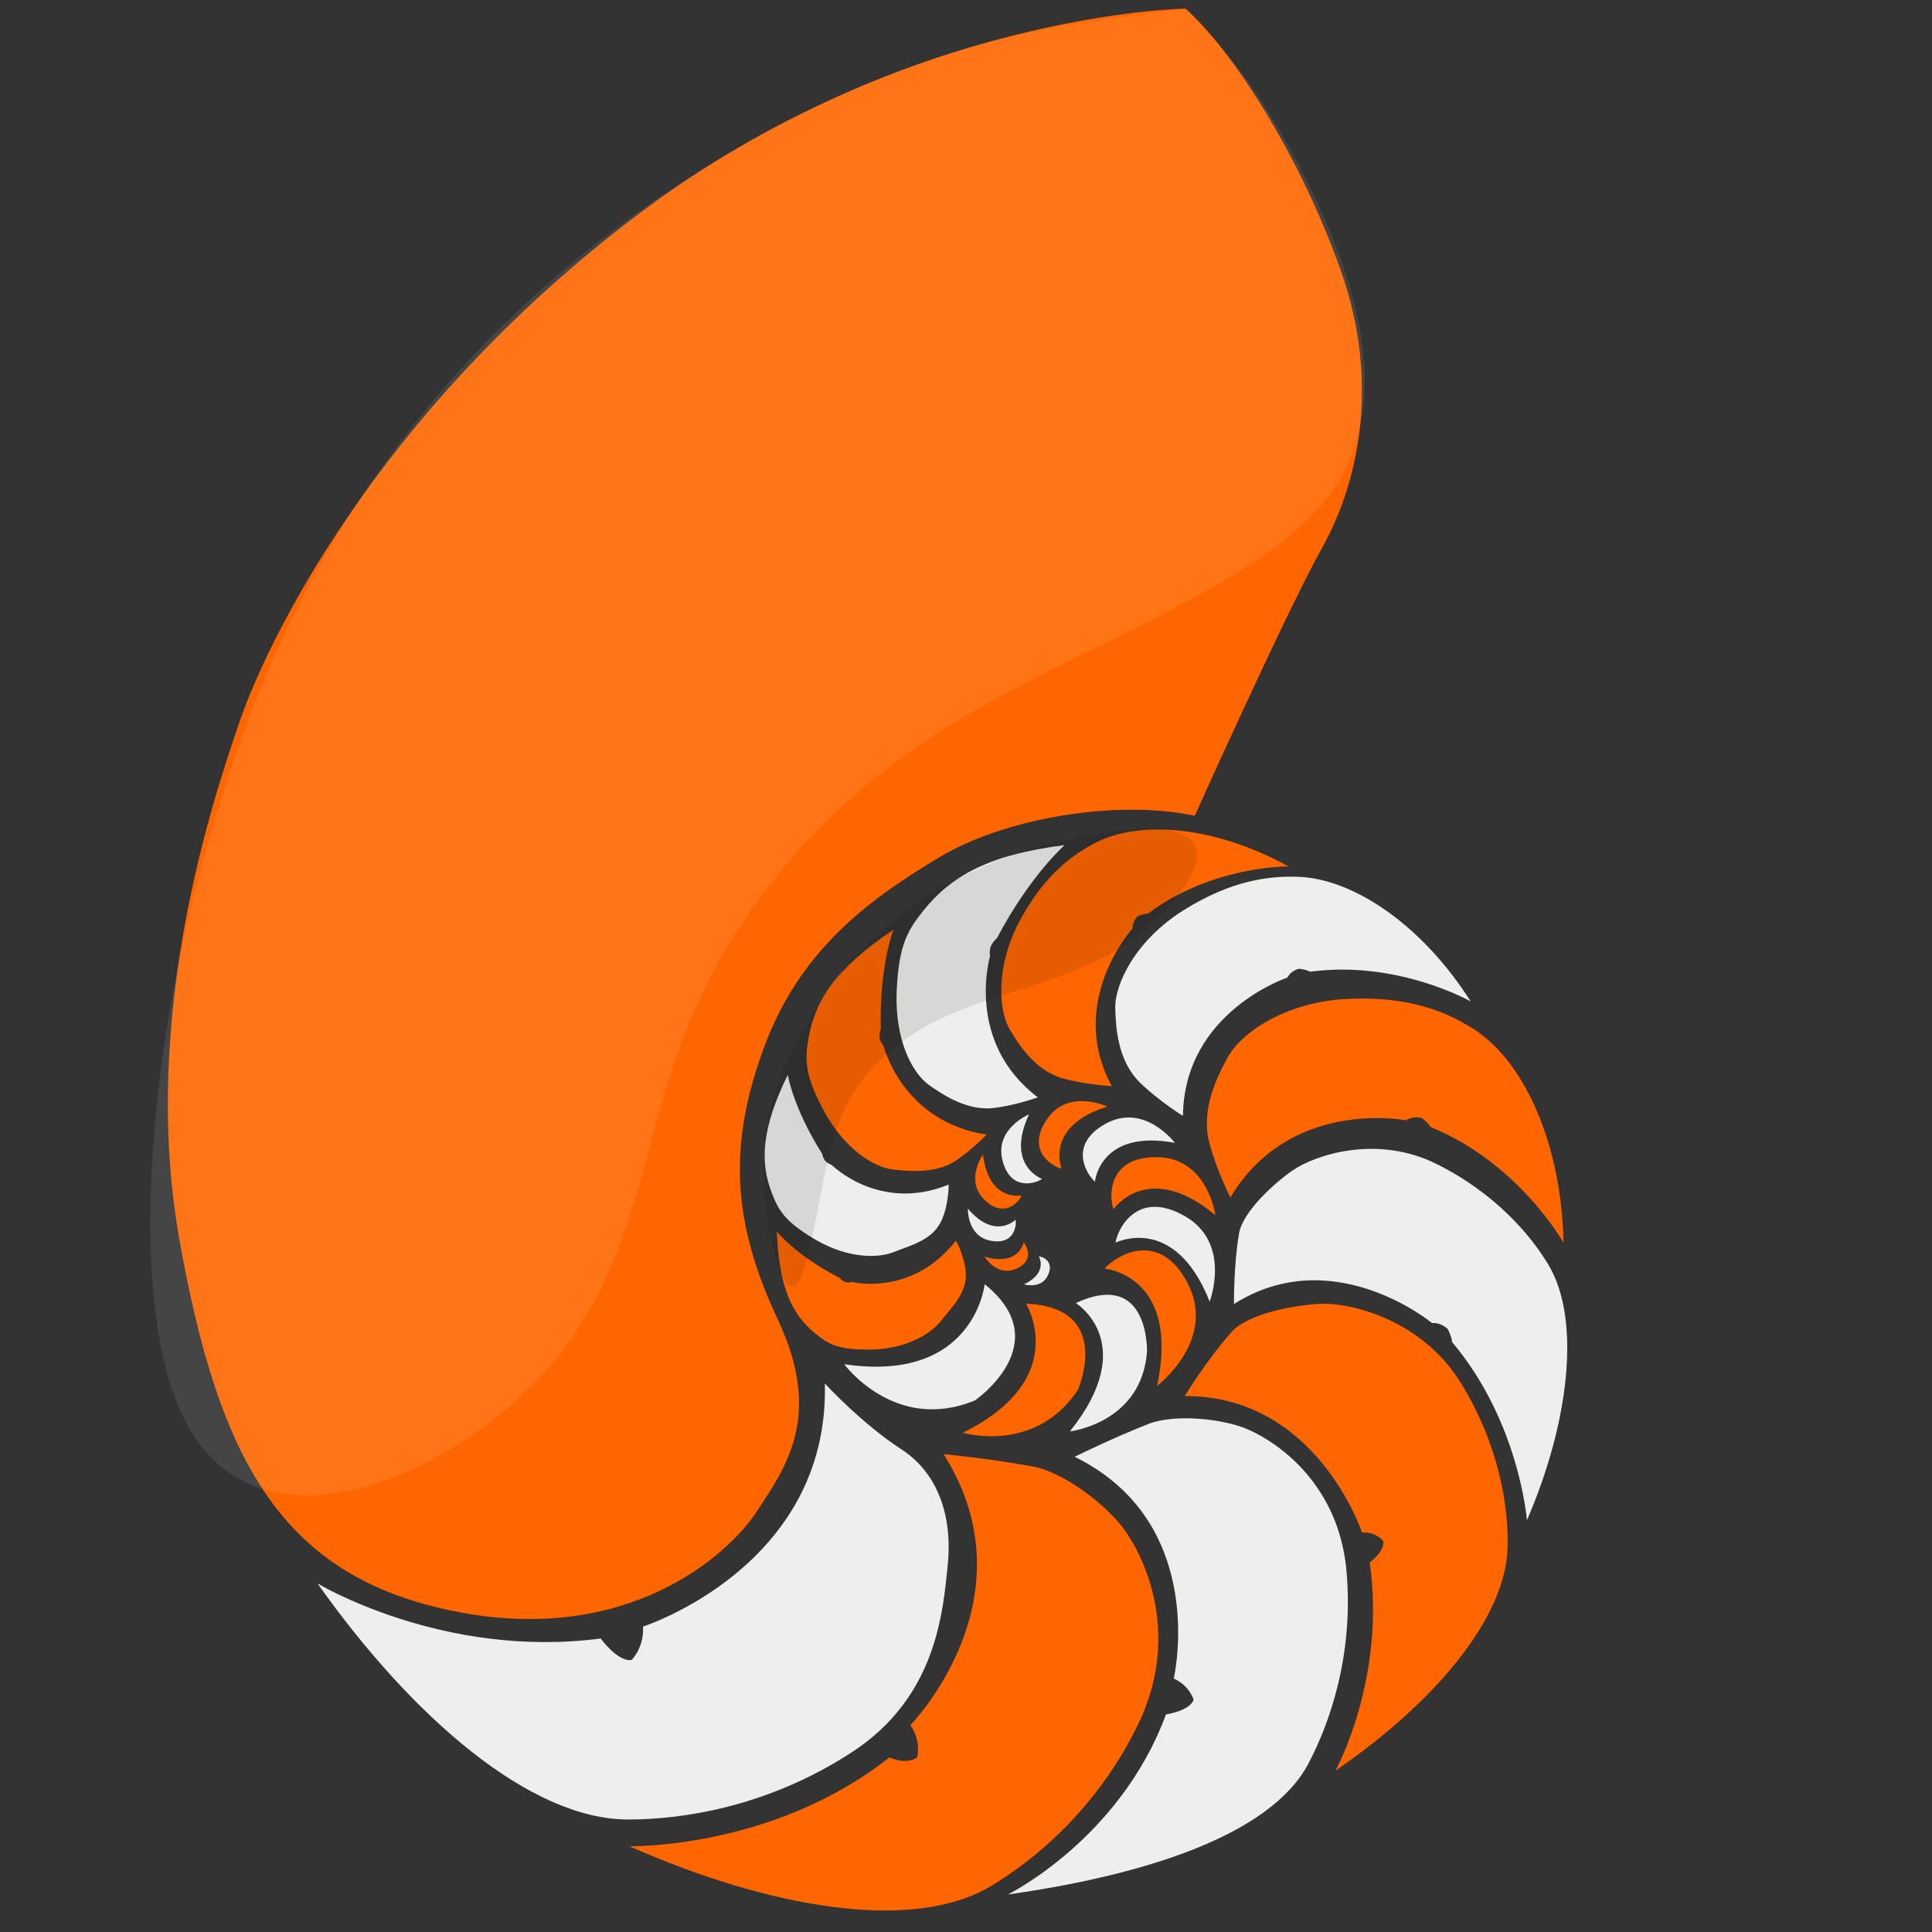 <?xml version="1.0" encoding="UTF-8" standalone="no"?>
<!-- Created with Inkscape (http://www.inkscape.org/) -->

<svg
   xmlns:dc="http://purl.org/dc/elements/1.1/"
   xmlns:cc="http://creativecommons.org/ns#"
   xmlns:rdf="http://www.w3.org/1999/02/22-rdf-syntax-ns#"
   xmlns:svg="http://www.w3.org/2000/svg"
   xmlns="http://www.w3.org/2000/svg"
   xmlns:sodipodi="http://sodipodi.sourceforge.net/DTD/sodipodi-0.dtd"
   xmlns:inkscape="http://www.inkscape.org/namespaces/inkscape"
   width="64px"
   height="64px"
   viewBox="0 0 64 64"
   version="1.1"
   id="SVGRoot"
   sodipodi:docname="org.gnome.Nautilus.svg"
   inkscape:version="0.92.0 r">
  <rect x="0" y="0" width="64" height="64" fill="#333333" stroke="none"/>
  <sodipodi:namedview
     id="base"
     pagecolor="#ffffff"
     bordercolor="#666666"
     borderopacity="1.0"
     inkscape:pageopacity="0.0"
     inkscape:pageshadow="2"
     inkscape:zoom="4"
     inkscape:cx="-27.859263"
     inkscape:cy="17.593445"
     inkscape:document-units="px"
     inkscape:current-layer="layer1"
     showgrid="false"
     inkscape:window-width="1366"
     inkscape:window-height="701"
     inkscape:window-x="0"
     inkscape:window-y="0"
     inkscape:window-maximized="1"
     inkscape:grid-bbox="true"
     inkscape:pagecheckerboard="true" />
  <defs
     id="defs4485">
    <inkscape:path-effect
       effect="bspline"
       id="path-effect5785"
       is_visible="true"
       weight="33.333"
       steps="2"
       helper_size="0"
       apply_no_weight="true"
       apply_with_weight="true"
       only_selected="false" />
    <inkscape:path-effect
       effect="bspline"
       id="path-effect5773"
       is_visible="true"
       weight="33.333"
       steps="2"
       helper_size="0"
       apply_no_weight="true"
       apply_with_weight="true"
       only_selected="false" />
    <inkscape:path-effect
       effect="bspline"
       id="path-effect5769"
       is_visible="true"
       weight="33.333"
       steps="2"
       helper_size="0"
       apply_no_weight="true"
       apply_with_weight="true"
       only_selected="false" />
    <inkscape:path-effect
       effect="bspline"
       id="path-effect5757"
       is_visible="true"
       weight="33.333"
       steps="2"
       helper_size="0"
       apply_no_weight="true"
       apply_with_weight="true"
       only_selected="false" />
  </defs>
  <g
     id="layer1"
     inkscape:groupmode="layer"
     inkscape:label="Layer 1">
    <g
       id="g5565"
       transform="matrix(0.207,0,0,0.207,-19.216,-12.239)"
       style="fill:#ffffff">
      <title
         id="title5537">Layer 1</title>
      <path
         d="m 284.027,189.669 c 0,0 14.856,-33.049 20.314,-42.752 5.458,-9.703 9.703,-25.772 3.032,-44.571 -6.671,-18.799 -17.587,-35.477 -24.863,-41.843 0,0 -44.571,0.607 -87.323,32.747 -42.752,32.14 -60.035,69.737 -63.977,81.259 -3.942,11.522 -16.07,46.699 -9.703,82.78 6.367,36.081 16.676,54.274 44.268,59.731 27.592,5.457 43.662,-9.097 48.21,-16.07 4.548,-6.973 10.612,-15.161 3.335,-30.624 -7.277,-15.463 -8.102,-27.894 -2.08,-43.964 6.022,-16.07 17.847,-23.953 27.853,-30.018 10.006,-6.064 27.896,-9.409 40.934,-6.675 z"
         id="svg_1"
         inkscape:connector-curvature="0"
         style="fill:#ff6600;stroke:#231f20;stroke-width:0" />
      <path
         d="m 143.645,312.527 c 0,0 20.082,12.135 45.318,8.806 0,0 2.685,3.759 4.94,3.437 0,0 2.041,-1.985 1.826,-5.342 0,0 29.854,-9.588 29.103,-38.902 0,0 5.799,6.338 12.242,10.526 6.443,4.188 8.162,11.705 7.41,18.686 -0.752,6.981 -1.612,20.83 -15.25,29.744 -13.638,8.914 -27.422,10.82 -35.867,10.82 -15.786,0 -34.688,-16.514 -49.722,-37.775 z"
         id="svg_2"
         inkscape:connector-curvature="0"
         style="fill:#eeeeec;stroke:#231f20;stroke-width:0" />
      <path
         d="m 193.542,354.582 c 0,0 23.001,0.501 41.615,-14.22 0,0 2.802,1.305 4.454,-0.03 0,0 0.687,-2.561 -1.086,-5.139 0,0 19.888,-20.313 5.306,-43.361 0,0 7.246,0.685 14.288,1.976 5.024,0.921 12.012,6.307 14.812,10.339 3.725,5.365 8.645,17.404 1.978,31.043 -6.665,13.64 -16.789,21.75 -23.55,25.787 -12.637,7.546 -35.644,3.395 -57.817,-6.395 z"
         id="svg_3"
         inkscape:connector-curvature="0"
         style="fill:#ff6600;stroke:#231f20;stroke-width:0" />
      <path
         d="m 254.129,362.298 c 0,0 17.903,-8.827 25.295,-28.81 0,0 3.783,-0.555 4.426,-2.349 0,0 -0.652,-2.271 -3.182,-3.396 0,0 5.795,-24.838 -15.859,-35.488 0,0 5.82,-2.898 11.765,-5.239 4.241,-1.671 12.021,-0.872 15.997,0.875 5.293,2.323 14.555,9.16 15.744,22.68 1.191,13.521 -2.781,24.468 -6.067,30.729 C 296.106,353.003 275.47,359.281 254.129,362.298 Z"
         id="svg_4"
         inkscape:connector-curvature="0"
         style="fill:#eeeeec;stroke:#231f20;stroke-width:0" />
      <path
         d="m 306.544,342.491 c 0,0 8.117,-14.685 5.488,-33.319 0,0 2.366,-1.739 2.172,-3.398 0,0 -0.992,-1.507 -3.416,-1.404 0,0 -7.21,-21.916 -28.368,-21.836 0,0 3.791,-6.141 7.546,-10.296 2.679,-2.965 10.259,-4.279 14.063,-4.458 5.061,-0.238 16.432,2.594 22.638,12.746 6.208,10.152 7.57,19.933 7.432,26.131 -0.258,11.583 -11.975,25.144 -27.555,35.834 z"
         id="svg_5"
         inkscape:connector-curvature="0"
         style="fill:#ff6600;stroke:#231f20;stroke-width:0" />
      <path
         d="m 337.183,302.41 c 0,0 -1.188,-15.722 -11.976,-28.522 0,0 -0.022,-0.756 -0.683,-2.056 0,0 -1.051,-1.104 -2.525,-0.975 0,0 -15.792,-13.108 -31.697,-3.05 0,0 -0.046,-6.417 0.819,-11.323 0.618,-3.501 5.709,-8.074 8.49,-10.007 3.7,-2.57 13.608,-5.811 23.083,-1.094 9.477,4.718 15.125,11.443 17.952,16.18 5.281,8.851 3.225,25.428 -3.463,40.847 z"
         id="svg_6"
         inkscape:connector-curvature="0"
         style="fill:#eeeeec;stroke:#231f20;stroke-width:0" />
      <path
         d="m 343.04,258.006 c 0,0 -7.135,-12.766 -21.286,-18.536 0,0 -0.314,-0.63 -1.382,-1.422 0,0 -1.322,-0.439 -2.524,0.363 0,0 -18.524,-3.675 -28.12,12.337 0,0 -2.177,-4.208 -3.374,-8.769 -1.418,-5.401 1.365,-10.746 2.976,-13.692 2.142,-3.92 9.313,-8.852 19.201,-9.315 9.89,-0.461 15.832,2.117 20.078,4.802 7.935,5.015 14.106,18.015 14.431,34.232 z"
         id="svg_7"
         inkscape:connector-curvature="0"
         style="fill:#ff6600;stroke:#231f20;stroke-width:0" />
      <path
         d="m 328.187,219.382 c 0,0 -11.684,-6.648 -25.706,-4.751 0,0 -0.544,-0.345 -1.771,-0.479 0,0 -1.263,0.256 -1.85,1.413 0,0 -16.539,5.477 -16.72,22.137 0,0 -3.713,-2.27 -6.805,-5.251 -3.663,-3.531 -3.938,-8.903 -4.029,-11.901 -0.121,-3.984 3.308,-11.007 11.001,-15.802 7.695,-4.794 13.655,-5.471 18.31,-5.306 8.697,0.31 19.72,7.573 27.57,19.94 z"
         id="svg_8"
         inkscape:connector-curvature="0"
         style="fill:#eeeeec;stroke:#231f20;stroke-width:0" />
      <path
         d="m 299.048,197.781 c 0,0 -12.249,-0.174 -22.521,7.568 0,0 -0.586,-0.036 -1.619,0.399 0,0 -0.887,0.767 -0.832,1.957 0,0 -10.661,11.738 -3.33,25.226 0,0 -3.963,-0.181 -7.754,-1.209 -4.489,-1.221 -7.117,-5.423 -8.535,-7.796 -1.883,-3.152 -2.313,-10.323 1.637,-17.594 3.953,-7.268 8.377,-10.453 12.143,-12.383 7.036,-3.603 19.038,-2.642 30.811,3.832 z"
         id="svg_9"
         inkscape:connector-curvature="0"
         style="fill:#ff6600;stroke:#231f20;stroke-width:0" />
      <path
         d="m 263.215,194.366 c 0,0 -5.492,4.762 -10.874,14.939 0,0 -0.389,0.231 -0.905,1.153 0,0 -0.349,0.724 -0.169,1.708 0,0 -4.055,13.705 7.651,22.566 0,0 -3.387,1.239 -6.98,1.7 -4.256,0.543 -8.191,-2.097 -10.357,-3.611 -2.878,-2.012 -5.552,-7.444 -5.258,-15 0.297,-7.553 1.861,-9.927 4.21,-12.888 4.389,-5.531 10.395,-9.02 22.682,-10.567 z"
         id="svg_10"
         inkscape:connector-curvature="0"
         style="fill:#eeeeec;stroke:#231f20;stroke-width:0" />
      <path
         d="m 235.805,207.909 c 0,0 -2.286,5.896 -2.015,15.915 0,0 -0.21,0.336 -0.209,1.256 0,0 0.046,0.697 0.641,1.381 0,0 2.956,12.188 16.492,14.225 0,0 -2.184,2.332 -4.889,4.153 -3.207,2.152 -7.602,1.729 -10.05,1.448 -3.252,-0.373 -7.897,-3.458 -11.102,-9.385 -3.201,-5.926 -3.014,-8.389 -2.458,-11.622 1.042,-6.042 4.325,-11.175 13.59,-17.371 z"
         id="svg_11"
         inkscape:connector-curvature="0"
         style="fill:#ff6600;stroke:#231f20;stroke-width:0" />
      <path
         d="m 218.893,231.129 c 0,0 0.887,5.376 5.528,12.655 0,0 -0.01,0.343 0.398,1.02 0,0 0.344,0.495 1.095,0.735 0,0 7.625,7.687 18.735,3.156 0,0 0.025,3.331 -1.209,5.882 -1.465,3.02 -4.749,3.787 -7.576,4.915 -2.665,1.063 -7.486,0.967 -12.527,-1.982 -5.037,-2.949 -5.987,-4.854 -7,-7.489 -1.89,-4.929 -1.688,-10.184 2.556,-18.892 z"
         id="svg_12"
         inkscape:connector-curvature="0"
         style="fill:#eeeeec;stroke:#231f20;stroke-width:0" />
      <path
         d="m 217.148,256.201 c 0,0 3.068,3.859 10.029,7.408 0,0 0.141,0.279 0.769,0.62 0,0 0.497,0.227 1.214,0.052 0,0 9.571,2.42 16.653,-6.614 0,0 1.474,2.646 1.581,5.283 0.123,3.128 -2.22,5.342 -4.033,7.62 -1.709,2.149 -5.683,4.425 -11.08,4.526 -5.394,0.104 -7,-0.954 -8.975,-2.564 -3.69,-3.014 -5.818,-7.308 -6.158,-16.331 z"
         id="svg_13"
         inkscape:connector-curvature="0"
         style="fill:#ff6600;stroke:#231f20;stroke-width:0" />
      <path
         d="m 250.408,264.633 c 0,0 -1.631,15.89 -22.475,12.809 0,0 8.096,11.058 20.904,5.801 0,-0.001 13.352,-9.125 1.571,-18.61 z"
         id="svg_14"
         inkscape:connector-curvature="0"
         style="fill:#eeeeec;stroke:#231f20;stroke-width:0" />
      <path
         d="m 257.035,267.757 c 0,0 7.376,12.02 -10.117,20.646 0,0 11.538,3.479 18.412,-6.853 0,0.001 5.791,-13.224 -8.295,-13.793 z"
         id="svg_15"
         inkscape:connector-curvature="0"
         style="fill:#ff6600;stroke:#231f20;stroke-width:0" />
      <path
         d="m 264.988,267.65 c 0,0 10.399,6.391 -0.94,20.54 0,0 11.468,-1.307 12.338,-12.742 -3e-5,0 0.429,-13.26 -11.398,-7.798 z"
         id="svg_16"
         inkscape:connector-curvature="0"
         style="fill:#eeeeec;stroke:#231f20;stroke-width:0" />
      <path
         d="m 269.594,262.142 c 0,0 12.164,1.021 8.413,18.762 0,0 9.506,-7.213 4.966,-16.251 -4.539,-9.039 -11.668,-4.501 -13.379,-2.511 z"
         id="svg_17"
         inkscape:connector-curvature="0"
         style="fill:#ff6600;stroke:#231f20;stroke-width:0" />
      <path
         d="m 271.349,257.995 c 0,0 9.445,-4.779 15.066,9.426 0,0 3.596,-9.385 -4.021,-13.704 -7.617,-4.321 -10.725,2.102 -11.045,4.278 z"
         id="svg_18"
         inkscape:connector-curvature="0"
         style="fill:#eeeeec;stroke:#231f20;stroke-width:0" />
      <path
         d="m 271.02,252.632 c 0,0 5.516,-8.023 16.317,0.963 0,0 -1.237,-9.16 -9.29,-9.287 -8.053,-0.129 -7.729,6.426 -7.027,8.324 z"
         id="svg_19"
         inkscape:connector-curvature="0"
         style="fill:#ff6600;stroke:#231f20;stroke-width:0" />
      <path
         d="m 268.052,248.221 c 0,0 0.775,-8.434 12.794,-6.206 0,0 -4.833,-6.427 -10.999,-3.099 -6.166,3.325 -3.134,8.163 -1.795,9.305 z"
         id="svg_20"
         inkscape:connector-curvature="0"
         style="fill:#eeeeec;stroke:#231f20;stroke-width:0" />
      <path
         d="m 262.726,246.141 c 0,0 -2.808,-6.784 7.313,-9.926 0,0 -6.303,-2.98 -9.69,2.063 -3.39,5.038 0.889,7.527 2.377,7.863 z"
         id="svg_21"
         inkscape:connector-curvature="0"
         style="fill:#ff6600;stroke:#231f20;stroke-width:0" />
      <path
         d="m 259.591,247.783 c 0,0 -5.906,-2.115 -2.089,-10.325 0,0 -5.502,2.28 -4.253,7.319 1.245,5.036 5.276,3.755 6.342,3.006 z"
         id="svg_22"
         inkscape:connector-curvature="0"
         style="fill:#eeeeec;stroke:#231f20;stroke-width:0" />
      <path
         d="m 256.328,250.432 c 0,0 -5.238,1.144 -6.192,-6.537 0,0 -2.954,4.147 0.234,7.232 3.186,3.086 5.525,0.33 5.958,-0.695 z"
         id="svg_23"
         inkscape:connector-curvature="0"
         style="fill:#ff6600;stroke:#231f20;stroke-width:0" />
      <path
         d="m 255.353,254.311 c 0,0 -3.25,3.349 -7.636,-1.765 0,0 -0.148,4.431 3.649,5.135 3.793,0.707 4.165,-2.418 3.987,-3.37 z"
         id="svg_24"
         inkscape:connector-curvature="0"
         style="fill:#eeeeec;stroke:#231f20;stroke-width:0" />
      <path
         d="m 256.643,257.963 c 0,0 -0.774,3.889 -6.262,2.263 0,0 1.938,3.23 4.972,1.98 3.032,-1.245 1.857,-3.645 1.29,-4.243 z"
         id="svg_25"
         inkscape:connector-curvature="0"
         style="fill:#ff6600;stroke:#231f20;stroke-width:0" />
      <path
         d="m 259.078,260.183 c 0,0 1.553,2.583 -2.364,4.475 0,0 2.741,0.826 3.808,-1.429 1.069,-2.25 -0.82,-3 -1.444,-3.046 z"
         id="svg_26"
         inkscape:connector-curvature="0"
         style="fill:#eeeeec;stroke:#231f20;stroke-width:0" />
    </g>
    <path
       style="fill:#ffffff;fill-opacity:0.09;stroke:none;stroke-width:1px;stroke-linecap:butt;stroke-linejoin:miter;stroke-opacity:1"
       d="m 39.327,0.298 c 1.2,1.308 2.401,2.615 3.859,5.481 1.458,2.866 3.175,7.29 0.965,10.455 -2.211,3.165 -8.349,5.071 -12.822,7.875 -4.473,2.804 -7.277,6.504 -8.733,10.355 -1.456,3.852 -1.562,7.851 -4.767,11.22 C 14.624,49.052 8.32,51.788 6.013,46.823 3.706,41.858 5.4,29.197 9.731,20.37 14.063,11.544 21.032,6.553 26.404,3.847 31.777,1.141 35.551,0.72 39.327,0.298 Z"
       id="path5755"
       inkscape:connector-curvature="0"
       inkscape:path-effect="#path-effect5757"
       inkscape:original-d="m 39.327133,0.29834999 c 0,0 2.40163,2.61408041 3.600945,3.92262091 1.717783,4.4230392 3.434566,8.8470781 5.150348,13.2721161 -6.138297,1.905407 -12.276298,3.811412 -18.417892,5.719222 -2.80433,3.700967 -5.60795,7.400676 -8.414213,11.103555 -0.105136,4.000285 -0.211232,8.000067 -0.318348,12.001604 C 14.623833,49.051934 8.3194703,51.787064 2.0125631,54.523863 3.7072976,41.858539 5.400618,29.197312 7.0931457,16.535534 14.063098,11.543522 21.032049,6.5525108 28,1.5625 31.776711,1.1401167 39.327133,0.29834999 39.327133,0.29834999 Z"
       sodipodi:nodetypes="cccccccccc" />
    <path
       style="fill:#000000;fill-opacity:0.101;stroke:none;stroke-width:1px;stroke-linecap:butt;stroke-linejoin:miter;stroke-opacity:1"
       d="m 26.245,42.631 c -0.437,-0.019 -1.008,-2.243 -0.962,-4.096 0.046,-1.853 0.708,-3.334 1.398,-4.549 0.69,-1.215 1.407,-2.164 2.424,-3.076 1.016,-0.912 2.331,-1.787 4.031,-2.433 1.699,-0.646 3.783,-1.062 5.033,-1.027 1.25,0.036 1.668,0.524 1.408,1.279 -0.26,0.755 -1.198,1.776 -2.205,2.481 -1.007,0.705 -2.076,1.089 -3.188,1.449 -1.112,0.36 -2.254,0.692 -3.239,1.193 -0.985,0.5 -1.808,1.166 -2.391,1.935 -0.584,0.768 -0.922,1.625 -1.245,3.152 -0.323,1.527 -0.626,3.71 -1.064,3.691 z"
       id="path5783"
       inkscape:connector-curvature="0"
       inkscape:path-effect="#path-effect5785"
       inkscape:original-d="m 26.377872,44.83758 c -0.569374,-2.225072 -1.139749,-4.449146 -1.711124,-6.672221 0.662904,-1.48203 1.324807,-2.963058 1.985711,-4.443087 0.718512,-0.949885 1.436025,-1.898771 2.152537,-2.846656 C 30.120998,29.999411 31.435999,29.124205 32.75,28.25 34.834333,27.832333 36.917666,27.415667 39,27 c 0.419066,0.487119 0.837131,0.975238 1.254197,1.464357 -0.937899,1.021298 -1.876018,2.042746 -2.816697,3.066893 -1.072808,0.384737 -2.142566,0.769019 -3.21875,1.15625 -1.147254,0.333038 -2.289535,0.665337 -3.4375,1 -0.822729,0.666325 -1.644833,1.332333 -2.46875,2 -0.541019,0.791182 -0.680858,1.726345 -1.022787,2.591017 -0.303372,2.188409 -0.606894,4.37171 -0.911841,6.559063 z"
       sodipodi:nodetypes="ssscccccccccs" />
  </g>
</svg>
